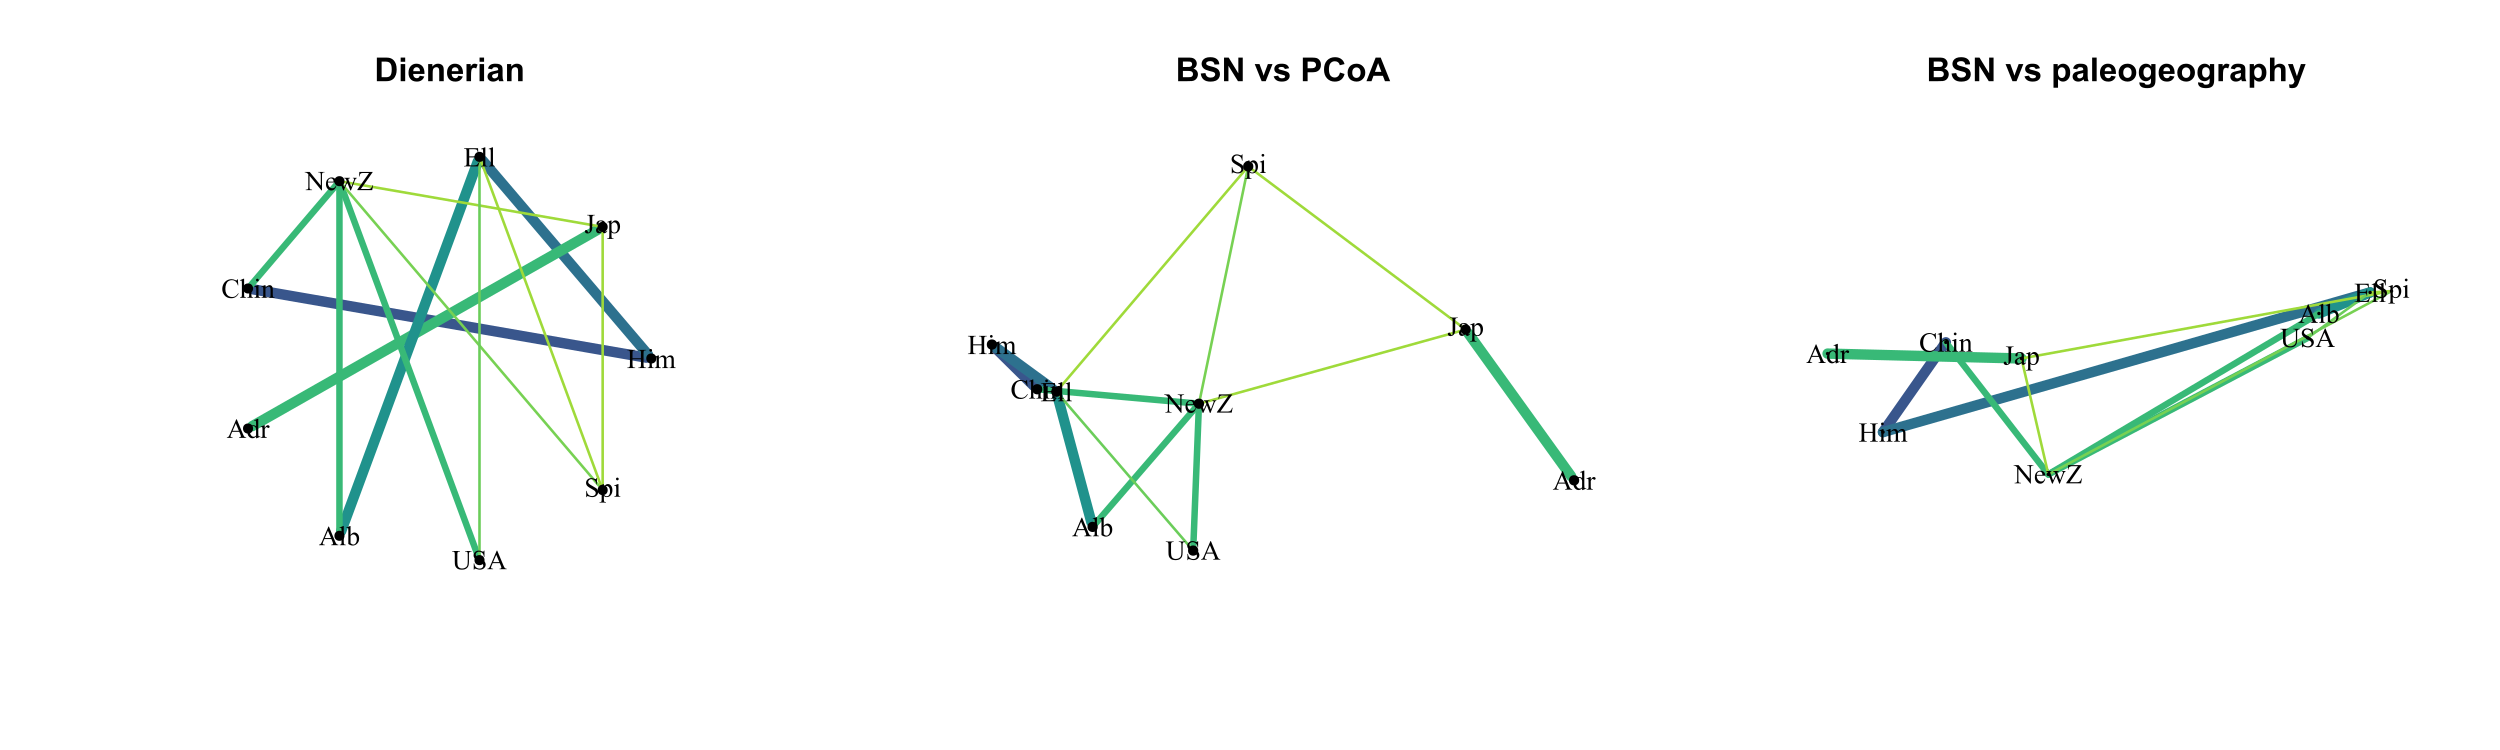 <?xml version="1.0" encoding="UTF-8"?>
<svg xmlns="http://www.w3.org/2000/svg" xmlns:xlink="http://www.w3.org/1999/xlink" width="720" height="216" viewBox="0 0 720 216">
<defs>
<g>
<g id="glyph-0-0">
<path d="M 0.688 -6.805 L 3.199 -6.805 C 3.762 -6.805 4.195 -6.762 4.492 -6.672 C 4.891 -6.555 5.234 -6.348 5.52 -6.047 C 5.801 -5.746 6.02 -5.379 6.168 -4.945 C 6.316 -4.512 6.391 -3.973 6.391 -3.336 C 6.391 -2.777 6.32 -2.293 6.18 -1.891 C 6.012 -1.395 5.77 -0.992 5.453 -0.688 C 5.215 -0.453 4.895 -0.273 4.488 -0.145 C 4.184 -0.047 3.777 0 3.273 0 L 0.688 0 L 0.688 -6.805 M 2.059 -5.652 L 2.059 -1.145 L 3.086 -1.145 C 3.469 -1.145 3.746 -1.168 3.918 -1.211 C 4.141 -1.266 4.324 -1.359 4.473 -1.496 C 4.617 -1.629 4.738 -1.848 4.832 -2.152 C 4.922 -2.457 4.969 -2.871 4.969 -3.398 C 4.969 -3.922 4.922 -4.328 4.832 -4.609 C 4.738 -4.891 4.609 -5.109 4.441 -5.266 C 4.273 -5.426 4.062 -5.531 3.805 -5.586 C 3.613 -5.629 3.238 -5.652 2.676 -5.652 Z M 2.059 -5.652 "/>
</g>
<g id="glyph-0-1">
<path d="M 0.684 -5.598 L 0.684 -6.805 L 1.984 -6.805 L 1.984 -5.598 L 0.684 -5.598 M 0.684 0 L 0.684 -4.93 L 1.984 -4.93 L 1.984 0 Z M 0.684 0 "/>
</g>
<g id="glyph-0-2">
<path d="M 3.535 -1.57 L 4.836 -1.352 C 4.668 -0.875 4.406 -0.512 4.043 -0.262 C 3.684 -0.012 3.234 0.113 2.691 0.113 C 1.836 0.113 1.199 -0.168 0.789 -0.73 C 0.465 -1.176 0.301 -1.742 0.301 -2.426 C 0.301 -3.242 0.516 -3.883 0.941 -4.348 C 1.367 -4.809 1.91 -5.039 2.562 -5.039 C 3.293 -5.039 3.875 -4.797 4.297 -4.312 C 4.723 -3.828 4.922 -3.086 4.906 -2.09 L 1.637 -2.09 C 1.648 -1.703 1.754 -1.402 1.953 -1.188 C 2.156 -0.969 2.406 -0.863 2.707 -0.863 C 2.91 -0.863 3.082 -0.918 3.219 -1.031 C 3.359 -1.141 3.465 -1.32 3.535 -1.57 M 3.609 -2.887 C 3.602 -3.266 3.504 -3.551 3.316 -3.746 C 3.133 -3.945 2.906 -4.043 2.641 -4.043 C 2.355 -4.043 2.121 -3.938 1.934 -3.73 C 1.75 -3.523 1.66 -3.242 1.66 -2.887 Z M 3.609 -2.887 "/>
</g>
<g id="glyph-0-3">
<path d="M 5.164 0 L 3.859 0 L 3.859 -2.516 C 3.859 -3.047 3.832 -3.391 3.777 -3.547 C 3.723 -3.703 3.633 -3.824 3.508 -3.91 C 3.379 -4 3.23 -4.043 3.055 -4.043 C 2.828 -4.043 2.625 -3.98 2.445 -3.855 C 2.266 -3.734 2.145 -3.57 2.078 -3.363 C 2.012 -3.16 1.977 -2.781 1.977 -2.23 L 1.977 0 L 0.672 0 L 0.672 -4.93 L 1.883 -4.93 L 1.883 -4.203 C 2.312 -4.762 2.855 -5.039 3.508 -5.039 C 3.797 -5.039 4.059 -4.988 4.297 -4.883 C 4.535 -4.781 4.715 -4.648 4.836 -4.488 C 4.961 -4.328 5.047 -4.145 5.094 -3.941 C 5.141 -3.734 5.164 -3.441 5.164 -3.062 Z M 5.164 0 "/>
</g>
<g id="glyph-0-4">
<path d="M 1.93 0 L 0.625 0 L 0.625 -4.93 L 1.836 -4.93 L 1.836 -4.227 C 2.047 -4.559 2.23 -4.777 2.398 -4.883 C 2.562 -4.988 2.75 -5.039 2.961 -5.039 C 3.258 -5.039 3.543 -4.957 3.82 -4.793 L 3.414 -3.656 C 3.195 -3.801 2.992 -3.871 2.805 -3.871 C 2.621 -3.871 2.465 -3.82 2.34 -3.719 C 2.211 -3.617 2.113 -3.438 2.039 -3.176 C 1.969 -2.91 1.93 -2.359 1.93 -1.523 Z M 1.93 0 "/>
</g>
<g id="glyph-0-5">
<path d="M 1.656 -3.426 L 0.473 -3.637 C 0.605 -4.113 0.836 -4.469 1.16 -4.695 C 1.484 -4.926 1.969 -5.039 2.609 -5.039 C 3.191 -5.039 3.621 -4.973 3.906 -4.832 C 4.191 -4.695 4.391 -4.52 4.508 -4.309 C 4.625 -4.098 4.684 -3.707 4.684 -3.141 L 4.668 -1.621 C 4.668 -1.188 4.688 -0.867 4.73 -0.66 C 4.773 -0.457 4.852 -0.234 4.965 0 L 3.676 0 C 3.641 -0.086 3.598 -0.215 3.551 -0.387 C 3.527 -0.461 3.512 -0.512 3.504 -0.539 C 3.281 -0.32 3.043 -0.16 2.789 -0.051 C 2.535 0.059 2.266 0.113 1.977 0.113 C 1.469 0.113 1.07 -0.027 0.777 -0.301 C 0.484 -0.578 0.34 -0.926 0.34 -1.348 C 0.34 -1.625 0.406 -1.871 0.539 -2.09 C 0.672 -2.309 0.859 -2.477 1.098 -2.59 C 1.336 -2.707 1.684 -2.809 2.133 -2.895 C 2.746 -3.012 3.168 -3.117 3.402 -3.215 L 3.402 -3.348 C 3.402 -3.598 3.34 -3.773 3.215 -3.883 C 3.094 -3.988 2.859 -4.043 2.516 -4.043 C 2.281 -4.043 2.102 -3.996 1.973 -3.906 C 1.844 -3.812 1.738 -3.652 1.656 -3.426 M 3.402 -2.367 C 3.234 -2.312 2.969 -2.246 2.609 -2.168 C 2.246 -2.09 2.008 -2.016 1.898 -1.941 C 1.727 -1.82 1.645 -1.664 1.645 -1.48 C 1.645 -1.297 1.711 -1.141 1.848 -1.008 C 1.984 -0.875 2.156 -0.809 2.367 -0.809 C 2.602 -0.809 2.824 -0.887 3.039 -1.039 C 3.199 -1.156 3.301 -1.301 3.352 -1.473 C 3.383 -1.582 3.402 -1.793 3.402 -2.105 Z M 3.402 -2.367 "/>
</g>
<g id="glyph-0-6">
<path d="M 0.695 -6.805 L 3.414 -6.805 C 3.953 -6.805 4.355 -6.781 4.621 -6.734 C 4.883 -6.691 5.121 -6.598 5.328 -6.457 C 5.539 -6.312 5.711 -6.125 5.852 -5.887 C 5.992 -5.648 6.062 -5.383 6.062 -5.09 C 6.062 -4.773 5.977 -4.48 5.805 -4.215 C 5.633 -3.949 5.398 -3.75 5.105 -3.613 C 5.52 -3.496 5.84 -3.289 6.062 -2.996 C 6.285 -2.707 6.395 -2.363 6.395 -1.973 C 6.395 -1.664 6.324 -1.363 6.18 -1.07 C 6.035 -0.777 5.84 -0.543 5.59 -0.367 C 5.34 -0.195 5.035 -0.086 4.668 -0.047 C 4.441 -0.023 3.887 -0.008 3.012 0 L 0.695 0 L 0.695 -6.805 M 2.07 -5.672 L 2.07 -4.098 L 2.969 -4.098 C 3.504 -4.098 3.836 -4.105 3.969 -4.121 C 4.203 -4.148 4.387 -4.23 4.523 -4.363 C 4.656 -4.5 4.723 -4.676 4.723 -4.895 C 4.723 -5.105 4.668 -5.277 4.551 -5.41 C 4.434 -5.539 4.262 -5.621 4.031 -5.648 C 3.898 -5.664 3.504 -5.672 2.859 -5.672 L 2.07 -5.672 M 2.07 -2.965 L 2.07 -1.145 L 3.34 -1.145 C 3.836 -1.145 4.148 -1.16 4.285 -1.188 C 4.488 -1.227 4.652 -1.316 4.781 -1.461 C 4.91 -1.602 4.977 -1.797 4.977 -2.039 C 4.977 -2.242 4.926 -2.414 4.828 -2.559 C 4.727 -2.699 4.586 -2.805 4.398 -2.867 C 4.211 -2.934 3.805 -2.965 3.18 -2.965 Z M 2.07 -2.965 "/>
</g>
<g id="glyph-0-7">
<path d="M 0.344 -2.215 L 1.68 -2.344 C 1.762 -1.895 1.922 -1.566 2.168 -1.355 C 2.414 -1.145 2.746 -1.039 3.164 -1.039 C 3.605 -1.039 3.941 -1.133 4.164 -1.32 C 4.391 -1.508 4.5 -1.727 4.5 -1.977 C 4.5 -2.137 4.453 -2.273 4.359 -2.387 C 4.266 -2.5 4.102 -2.598 3.867 -2.684 C 3.703 -2.738 3.34 -2.836 2.766 -2.98 C 2.031 -3.16 1.512 -3.387 1.215 -3.652 C 0.797 -4.027 0.59 -4.484 0.59 -5.02 C 0.59 -5.367 0.688 -5.691 0.883 -5.992 C 1.082 -6.297 1.363 -6.523 1.734 -6.684 C 2.102 -6.84 2.551 -6.918 3.07 -6.918 C 3.926 -6.918 4.57 -6.73 5 -6.359 C 5.434 -5.984 5.66 -5.484 5.68 -4.859 L 4.305 -4.797 C 4.246 -5.148 4.121 -5.398 3.93 -5.551 C 3.734 -5.707 3.445 -5.781 3.059 -5.781 C 2.66 -5.781 2.348 -5.699 2.121 -5.535 C 1.977 -5.43 1.902 -5.289 1.902 -5.113 C 1.902 -4.953 1.973 -4.816 2.105 -4.699 C 2.281 -4.555 2.699 -4.402 3.367 -4.246 C 4.039 -4.09 4.531 -3.926 4.852 -3.758 C 5.172 -3.59 5.422 -3.359 5.605 -3.066 C 5.785 -2.773 5.875 -2.41 5.875 -1.98 C 5.875 -1.59 5.766 -1.227 5.551 -0.887 C 5.332 -0.547 5.027 -0.293 4.633 -0.129 C 4.234 0.039 3.742 0.121 3.152 0.121 C 2.289 0.121 1.629 -0.078 1.168 -0.477 C 0.707 -0.875 0.434 -1.453 0.344 -2.215 Z M 0.344 -2.215 "/>
</g>
<g id="glyph-0-8">
<path d="M 0.707 0 L 0.707 -6.805 L 2.043 -6.805 L 4.828 -2.262 L 4.828 -6.805 L 6.102 -6.805 L 6.102 0 L 4.723 0 L 1.98 -4.438 L 1.98 0 Z M 0.707 0 "/>
</g>
<g id="glyph-0-9">
</g>
<g id="glyph-0-10">
<path d="M 2.039 0 L 0.051 -4.93 L 1.422 -4.93 L 2.348 -2.414 L 2.617 -1.574 C 2.688 -1.785 2.734 -1.926 2.75 -1.996 C 2.797 -2.133 2.84 -2.273 2.891 -2.414 L 3.828 -4.93 L 5.168 -4.93 L 3.211 0 Z M 2.039 0 "/>
</g>
<g id="glyph-0-11">
<path d="M 0.223 -1.406 L 1.531 -1.605 C 1.586 -1.352 1.699 -1.16 1.871 -1.027 C 2.039 -0.895 2.277 -0.832 2.586 -0.832 C 2.922 -0.832 3.176 -0.891 3.348 -1.016 C 3.461 -1.102 3.52 -1.219 3.52 -1.363 C 3.52 -1.465 3.488 -1.547 3.426 -1.609 C 3.359 -1.672 3.215 -1.73 2.988 -1.781 C 1.938 -2.016 1.27 -2.227 0.988 -2.418 C 0.598 -2.684 0.402 -3.055 0.402 -3.527 C 0.402 -3.953 0.574 -4.312 0.91 -4.602 C 1.246 -4.895 1.77 -5.039 2.477 -5.039 C 3.152 -5.039 3.652 -4.93 3.98 -4.711 C 4.309 -4.492 4.535 -4.164 4.66 -3.734 L 3.43 -3.508 C 3.375 -3.699 3.277 -3.848 3.129 -3.949 C 2.984 -4.051 2.773 -4.102 2.5 -4.102 C 2.156 -4.102 1.91 -4.055 1.762 -3.957 C 1.664 -3.891 1.613 -3.801 1.613 -3.695 C 1.613 -3.602 1.66 -3.523 1.746 -3.457 C 1.863 -3.371 2.27 -3.25 2.965 -3.09 C 3.656 -2.934 4.141 -2.738 4.418 -2.512 C 4.691 -2.277 4.828 -1.957 4.828 -1.539 C 4.828 -1.09 4.637 -0.699 4.262 -0.375 C 3.883 -0.051 3.324 0.113 2.586 0.113 C 1.914 0.113 1.383 -0.023 0.992 -0.297 C 0.598 -0.57 0.344 -0.938 0.223 -1.406 Z M 0.223 -1.406 "/>
</g>
<g id="glyph-0-12">
<path d="M 0.691 0 L 0.691 -6.805 L 2.895 -6.805 C 3.73 -6.805 4.277 -6.77 4.527 -6.699 C 4.918 -6.598 5.246 -6.379 5.508 -6.035 C 5.77 -5.691 5.902 -5.25 5.902 -4.711 C 5.902 -4.293 5.828 -3.941 5.676 -3.656 C 5.523 -3.371 5.332 -3.148 5.098 -2.984 C 4.863 -2.824 4.625 -2.715 4.387 -2.664 C 4.059 -2.598 3.582 -2.566 2.961 -2.566 L 2.066 -2.566 L 2.066 0 L 0.691 0 M 2.066 -5.652 L 2.066 -3.723 L 2.816 -3.723 C 3.359 -3.723 3.719 -3.758 3.902 -3.828 C 4.086 -3.898 4.227 -4.012 4.332 -4.164 C 4.438 -4.312 4.488 -4.492 4.488 -4.691 C 4.488 -4.938 4.414 -5.145 4.27 -5.305 C 4.125 -5.465 3.941 -5.566 3.719 -5.605 C 3.555 -5.637 3.223 -5.652 2.73 -5.652 Z M 2.066 -5.652 "/>
</g>
<g id="glyph-0-13">
<path d="M 5.043 -2.5 L 6.375 -2.078 C 6.172 -1.336 5.832 -0.785 5.359 -0.426 C 4.883 -0.062 4.281 0.117 3.551 0.117 C 2.648 0.117 1.902 -0.191 1.324 -0.809 C 0.742 -1.426 0.449 -2.27 0.449 -3.34 C 0.449 -4.473 0.742 -5.352 1.328 -5.98 C 1.91 -6.605 2.68 -6.918 3.633 -6.918 C 4.465 -6.918 5.141 -6.672 5.66 -6.18 C 5.973 -5.891 6.203 -5.473 6.359 -4.93 L 4.996 -4.602 C 4.918 -4.957 4.75 -5.234 4.496 -5.438 C 4.238 -5.645 3.93 -5.746 3.562 -5.746 C 3.059 -5.746 2.652 -5.562 2.336 -5.203 C 2.023 -4.84 1.867 -4.254 1.867 -3.441 C 1.867 -2.582 2.02 -1.973 2.328 -1.605 C 2.641 -1.242 3.043 -1.059 3.535 -1.059 C 3.902 -1.059 4.215 -1.176 4.477 -1.406 C 4.742 -1.637 4.93 -2.004 5.043 -2.5 Z M 5.043 -2.5 "/>
</g>
<g id="glyph-0-14">
<path d="M 0.379 -2.535 C 0.379 -2.969 0.488 -3.387 0.699 -3.793 C 0.914 -4.195 1.215 -4.508 1.609 -4.719 C 2 -4.934 2.438 -5.039 2.918 -5.039 C 3.664 -5.039 4.277 -4.797 4.754 -4.312 C 5.227 -3.828 5.465 -3.219 5.465 -2.477 C 5.465 -1.734 5.227 -1.113 4.746 -0.625 C 4.266 -0.133 3.66 0.113 2.93 0.113 C 2.477 0.113 2.047 0.008 1.637 -0.195 C 1.227 -0.398 0.914 -0.699 0.699 -1.094 C 0.488 -1.488 0.379 -1.969 0.379 -2.535 M 1.719 -2.465 C 1.719 -1.977 1.832 -1.602 2.066 -1.34 C 2.297 -1.082 2.582 -0.953 2.922 -0.953 C 3.266 -0.953 3.551 -1.082 3.781 -1.34 C 4.012 -1.602 4.125 -1.977 4.125 -2.473 C 4.125 -2.957 4.012 -3.328 3.781 -3.586 C 3.551 -3.848 3.266 -3.977 2.922 -3.977 C 2.582 -3.977 2.297 -3.848 2.066 -3.586 C 1.832 -3.328 1.719 -2.953 1.719 -2.465 Z M 1.719 -2.465 "/>
</g>
<g id="glyph-0-15">
<path d="M 6.828 0 L 5.332 0 L 4.738 -1.547 L 2.02 -1.547 L 1.457 0 L 0 0 L 2.648 -6.805 L 4.102 -6.805 L 6.828 0 M 4.297 -2.691 L 3.359 -5.215 L 2.441 -2.691 Z M 4.297 -2.691 "/>
</g>
<g id="glyph-0-16">
<path d="M 0.645 -4.93 L 1.859 -4.93 L 1.859 -4.203 C 2.02 -4.453 2.23 -4.652 2.5 -4.809 C 2.77 -4.961 3.07 -5.039 3.398 -5.039 C 3.969 -5.039 4.453 -4.816 4.855 -4.367 C 5.254 -3.918 5.453 -3.293 5.453 -2.492 C 5.453 -1.668 5.25 -1.031 4.848 -0.574 C 4.445 -0.117 3.961 0.113 3.387 0.113 C 3.117 0.113 2.867 0.059 2.648 -0.051 C 2.426 -0.16 2.195 -0.344 1.949 -0.609 L 1.949 1.875 L 0.645 1.875 L 0.645 -4.93 M 1.934 -2.547 C 1.934 -1.992 2.047 -1.586 2.266 -1.32 C 2.484 -1.055 2.75 -0.922 3.066 -0.922 C 3.371 -0.922 3.621 -1.043 3.824 -1.289 C 4.023 -1.531 4.125 -1.93 4.125 -2.484 C 4.125 -3 4.023 -3.383 3.816 -3.633 C 3.605 -3.883 3.352 -4.008 3.043 -4.008 C 2.727 -4.008 2.461 -3.887 2.25 -3.641 C 2.039 -3.395 1.934 -3.031 1.934 -2.547 Z M 1.934 -2.547 "/>
</g>
<g id="glyph-0-17">
<path d="M 0.684 0 L 0.684 -6.805 L 1.984 -6.805 L 1.984 0 Z M 0.684 0 "/>
</g>
<g id="glyph-0-18">
<path d="M 0.562 0.324 L 2.051 0.504 C 2.074 0.68 2.133 0.797 2.223 0.863 C 2.348 0.957 2.543 1.004 2.809 1.004 C 3.148 1.004 3.402 0.953 3.574 0.848 C 3.688 0.781 3.773 0.672 3.832 0.52 C 3.875 0.41 3.895 0.211 3.895 -0.078 L 3.895 -0.797 C 3.504 -0.266 3.012 0 2.418 0 C 1.754 0 1.23 -0.281 0.844 -0.84 C 0.543 -1.281 0.391 -1.832 0.391 -2.492 C 0.391 -3.316 0.59 -3.949 0.984 -4.387 C 1.383 -4.82 1.879 -5.039 2.469 -5.039 C 3.078 -5.039 3.582 -4.773 3.977 -4.238 L 3.977 -4.93 L 5.199 -4.93 L 5.199 -0.504 C 5.199 0.074 5.148 0.512 5.055 0.797 C 4.957 1.086 4.824 1.312 4.648 1.477 C 4.477 1.641 4.246 1.77 3.957 1.859 C 3.668 1.953 3.301 2 2.859 2 C 2.023 2 1.43 1.855 1.082 1.57 C 0.73 1.285 0.559 0.922 0.559 0.484 C 0.559 0.438 0.559 0.387 0.562 0.324 M 1.727 -2.566 C 1.727 -2.043 1.828 -1.66 2.031 -1.418 C 2.234 -1.176 2.484 -1.055 2.781 -1.055 C 3.098 -1.055 3.367 -1.18 3.586 -1.426 C 3.809 -1.676 3.918 -2.047 3.918 -2.535 C 3.918 -3.043 3.812 -3.422 3.602 -3.672 C 3.391 -3.918 3.125 -4.043 2.805 -4.043 C 2.492 -4.043 2.234 -3.922 2.031 -3.676 C 1.828 -3.434 1.727 -3.062 1.727 -2.566 Z M 1.727 -2.566 "/>
</g>
<g id="glyph-0-19">
<path d="M 1.98 -6.805 L 1.98 -4.301 C 2.402 -4.793 2.906 -5.039 3.488 -5.039 C 3.789 -5.039 4.059 -4.984 4.301 -4.871 C 4.543 -4.762 4.727 -4.617 4.848 -4.445 C 4.969 -4.273 5.055 -4.082 5.098 -3.871 C 5.145 -3.66 5.164 -3.332 5.164 -2.891 L 5.164 0 L 3.859 0 L 3.859 -2.602 C 3.859 -3.121 3.836 -3.449 3.785 -3.586 C 3.738 -3.727 3.648 -3.836 3.523 -3.918 C 3.398 -4 3.242 -4.043 3.055 -4.043 C 2.836 -4.043 2.645 -3.988 2.473 -3.883 C 2.305 -3.777 2.18 -3.621 2.102 -3.41 C 2.02 -3.195 1.98 -2.883 1.98 -2.469 L 1.98 0 L 0.676 0 L 0.676 -6.805 Z M 1.98 -6.805 "/>
</g>
<g id="glyph-0-20">
<path d="M 0.066 -4.93 L 1.453 -4.93 L 2.633 -1.43 L 3.781 -4.93 L 5.133 -4.93 L 3.391 -0.188 L 3.082 0.672 C 2.969 0.961 2.859 1.18 2.754 1.332 C 2.652 1.484 2.531 1.605 2.398 1.699 C 2.262 1.797 2.098 1.867 1.898 1.922 C 1.703 1.973 1.48 2 1.234 2 C 0.984 2 0.738 1.973 0.496 1.922 L 0.379 0.898 C 0.586 0.941 0.77 0.961 0.934 0.961 C 1.234 0.961 1.461 0.871 1.605 0.695 C 1.75 0.516 1.863 0.289 1.941 0.016 Z M 0.066 -4.93 "/>
</g>
<g id="glyph-1-0">
<path d="M 1.629 -2.812 L 4.062 -2.812 L 4.062 -4.312 C 4.062 -4.578 4.047 -4.758 4.016 -4.84 C 3.988 -4.906 3.934 -4.961 3.852 -5.008 C 3.742 -5.07 3.625 -5.102 3.5 -5.102 L 3.312 -5.102 L 3.312 -5.242 L 5.559 -5.242 L 5.559 -5.102 L 5.371 -5.102 C 5.246 -5.102 5.129 -5.07 5.02 -5.012 C 4.938 -4.969 4.883 -4.906 4.852 -4.824 C 4.82 -4.742 4.809 -4.57 4.809 -4.312 L 4.809 -0.93 C 4.809 -0.664 4.824 -0.488 4.855 -0.402 C 4.883 -0.336 4.938 -0.281 5.016 -0.234 C 5.129 -0.176 5.246 -0.145 5.371 -0.145 L 5.559 -0.145 L 5.559 0 L 3.312 0 L 3.312 -0.145 L 3.5 -0.145 C 3.715 -0.145 3.871 -0.207 3.969 -0.332 C 4.031 -0.414 4.062 -0.613 4.062 -0.93 L 4.062 -2.523 L 1.629 -2.523 L 1.629 -0.93 C 1.629 -0.664 1.645 -0.488 1.68 -0.402 C 1.703 -0.336 1.758 -0.281 1.84 -0.234 C 1.953 -0.176 2.07 -0.145 2.191 -0.145 L 2.383 -0.145 L 2.383 0 L 0.137 0 L 0.137 -0.145 L 0.32 -0.145 C 0.539 -0.145 0.695 -0.207 0.793 -0.332 C 0.855 -0.414 0.887 -0.613 0.887 -0.93 L 0.887 -4.312 C 0.887 -4.578 0.867 -4.758 0.836 -4.84 C 0.809 -4.906 0.758 -4.961 0.676 -5.008 C 0.562 -5.07 0.445 -5.102 0.32 -5.102 L 0.137 -5.102 L 0.137 -5.242 L 2.383 -5.242 L 2.383 -5.102 L 2.191 -5.102 C 2.07 -5.102 1.953 -5.07 1.84 -5.012 C 1.762 -4.969 1.707 -4.906 1.676 -4.824 C 1.645 -4.742 1.629 -4.57 1.629 -4.312 Z M 1.629 -2.812 "/>
</g>
<g id="glyph-1-1">
<path d="M 1.148 -5.5 C 1.258 -5.5 1.348 -5.461 1.426 -5.387 C 1.5 -5.309 1.539 -5.219 1.539 -5.109 C 1.539 -5 1.5 -4.906 1.426 -4.832 C 1.348 -4.754 1.258 -4.715 1.148 -4.715 C 1.039 -4.715 0.949 -4.754 0.871 -4.832 C 0.793 -4.906 0.754 -5 0.754 -5.109 C 0.754 -5.219 0.793 -5.309 0.867 -5.387 C 0.945 -5.461 1.039 -5.5 1.148 -5.5 M 1.469 -3.648 L 1.469 -0.801 C 1.469 -0.578 1.484 -0.43 1.52 -0.359 C 1.551 -0.285 1.598 -0.23 1.66 -0.195 C 1.723 -0.156 1.84 -0.141 2.008 -0.141 L 2.008 0 L 0.285 0 L 0.285 -0.141 C 0.457 -0.141 0.574 -0.156 0.633 -0.191 C 0.695 -0.223 0.742 -0.277 0.773 -0.355 C 0.809 -0.434 0.828 -0.582 0.828 -0.801 L 0.828 -2.164 C 0.828 -2.551 0.816 -2.797 0.793 -2.91 C 0.773 -2.996 0.746 -3.051 0.707 -3.086 C 0.668 -3.117 0.617 -3.133 0.551 -3.133 C 0.477 -3.133 0.391 -3.113 0.285 -3.074 L 0.23 -3.215 L 1.301 -3.648 Z M 1.469 -3.648 "/>
</g>
<g id="glyph-1-2">
<path d="M 1.301 -2.895 C 1.559 -3.152 1.711 -3.297 1.754 -3.336 C 1.871 -3.434 1.996 -3.512 2.129 -3.566 C 2.266 -3.621 2.398 -3.648 2.527 -3.648 C 2.75 -3.648 2.941 -3.582 3.102 -3.453 C 3.262 -3.324 3.367 -3.137 3.422 -2.895 C 3.688 -3.203 3.914 -3.406 4.094 -3.5 C 4.277 -3.598 4.465 -3.648 4.66 -3.648 C 4.848 -3.648 5.016 -3.598 5.16 -3.5 C 5.305 -3.406 5.422 -3.246 5.508 -3.027 C 5.562 -2.879 5.594 -2.645 5.594 -2.324 L 5.594 -0.801 C 5.594 -0.578 5.609 -0.426 5.641 -0.344 C 5.668 -0.289 5.715 -0.238 5.785 -0.199 C 5.855 -0.16 5.969 -0.141 6.125 -0.141 L 6.125 0 L 4.379 0 L 4.379 -0.141 L 4.449 -0.141 C 4.602 -0.141 4.723 -0.168 4.809 -0.227 C 4.867 -0.27 4.91 -0.336 4.934 -0.426 C 4.945 -0.469 4.949 -0.594 4.949 -0.801 L 4.949 -2.324 C 4.949 -2.613 4.914 -2.816 4.844 -2.934 C 4.746 -3.102 4.582 -3.184 4.363 -3.184 C 4.227 -3.184 4.09 -3.148 3.949 -3.082 C 3.812 -3.012 3.645 -2.887 3.449 -2.699 L 3.441 -2.656 L 3.449 -2.492 L 3.449 -0.801 C 3.449 -0.559 3.465 -0.406 3.488 -0.348 C 3.516 -0.289 3.566 -0.238 3.645 -0.199 C 3.719 -0.16 3.844 -0.141 4.027 -0.141 L 4.027 0 L 2.234 0 L 2.234 -0.141 C 2.43 -0.141 2.566 -0.164 2.641 -0.207 C 2.711 -0.254 2.766 -0.324 2.793 -0.418 C 2.805 -0.461 2.812 -0.59 2.812 -0.801 L 2.812 -2.324 C 2.812 -2.613 2.77 -2.82 2.684 -2.945 C 2.57 -3.113 2.41 -3.195 2.207 -3.195 C 2.07 -3.195 1.93 -3.156 1.793 -3.082 C 1.582 -2.969 1.414 -2.84 1.301 -2.699 L 1.301 -0.801 C 1.301 -0.57 1.316 -0.418 1.348 -0.348 C 1.379 -0.277 1.426 -0.227 1.492 -0.191 C 1.555 -0.156 1.684 -0.141 1.875 -0.141 L 1.875 0 L 0.125 0 L 0.125 -0.141 C 0.285 -0.141 0.398 -0.156 0.465 -0.191 C 0.527 -0.227 0.578 -0.281 0.609 -0.359 C 0.645 -0.434 0.66 -0.582 0.66 -0.801 L 0.66 -2.152 C 0.66 -2.543 0.648 -2.793 0.625 -2.906 C 0.609 -2.992 0.578 -3.051 0.543 -3.086 C 0.504 -3.117 0.449 -3.133 0.383 -3.133 C 0.312 -3.133 0.223 -3.113 0.125 -3.074 L 0.066 -3.215 L 1.133 -3.648 L 1.301 -3.648 Z M 1.301 -2.895 "/>
</g>
<g id="glyph-1-3">
<path d="M 0.789 -5.102 L 0.789 -5.242 L 3.035 -5.242 L 3.035 -5.102 L 2.848 -5.102 C 2.633 -5.102 2.477 -5.039 2.379 -4.91 C 2.316 -4.828 2.285 -4.629 2.285 -4.316 L 2.285 -1.75 C 2.285 -1.355 2.242 -1.039 2.156 -0.793 C 2.07 -0.547 1.922 -0.336 1.711 -0.152 C 1.496 0.027 1.242 0.121 0.945 0.121 C 0.703 0.121 0.512 0.059 0.371 -0.059 C 0.23 -0.18 0.164 -0.316 0.164 -0.473 C 0.164 -0.598 0.195 -0.695 0.258 -0.758 C 0.344 -0.836 0.445 -0.879 0.559 -0.879 C 0.641 -0.879 0.715 -0.852 0.777 -0.797 C 0.844 -0.742 0.93 -0.598 1.027 -0.363 C 1.09 -0.223 1.164 -0.156 1.258 -0.156 C 1.328 -0.156 1.391 -0.195 1.453 -0.281 C 1.512 -0.367 1.543 -0.52 1.543 -0.734 L 1.543 -4.316 C 1.543 -4.582 1.527 -4.758 1.492 -4.84 C 1.469 -4.906 1.414 -4.961 1.332 -5.008 C 1.219 -5.07 1.102 -5.102 0.977 -5.102 Z M 0.789 -5.102 "/>
</g>
<g id="glyph-1-4">
<path d="M 2.254 -0.512 C 1.891 -0.23 1.664 -0.066 1.57 -0.023 C 1.43 0.043 1.281 0.074 1.125 0.074 C 0.879 0.074 0.68 -0.012 0.52 -0.18 C 0.363 -0.344 0.281 -0.566 0.281 -0.84 C 0.281 -1.012 0.32 -1.16 0.398 -1.289 C 0.504 -1.465 0.688 -1.629 0.949 -1.781 C 1.211 -1.938 1.645 -2.125 2.254 -2.348 L 2.254 -2.488 C 2.254 -2.84 2.199 -3.082 2.086 -3.215 C 1.973 -3.344 1.812 -3.41 1.598 -3.41 C 1.434 -3.41 1.305 -3.367 1.211 -3.281 C 1.113 -3.191 1.062 -3.09 1.062 -2.977 L 1.07 -2.754 C 1.07 -2.637 1.039 -2.543 0.98 -2.48 C 0.918 -2.414 0.84 -2.383 0.742 -2.383 C 0.648 -2.383 0.57 -2.414 0.508 -2.484 C 0.449 -2.551 0.418 -2.641 0.418 -2.758 C 0.418 -2.98 0.531 -3.184 0.758 -3.367 C 0.984 -3.555 1.305 -3.648 1.715 -3.648 C 2.027 -3.648 2.285 -3.594 2.488 -3.488 C 2.641 -3.41 2.75 -3.285 2.824 -3.113 C 2.871 -3.004 2.895 -2.773 2.895 -2.434 L 2.895 -1.23 C 2.895 -0.891 2.898 -0.684 2.91 -0.609 C 2.926 -0.531 2.945 -0.48 2.977 -0.457 C 3.004 -0.43 3.039 -0.418 3.078 -0.418 C 3.121 -0.418 3.156 -0.426 3.188 -0.445 C 3.242 -0.477 3.344 -0.574 3.5 -0.727 L 3.5 -0.512 C 3.211 -0.125 2.934 0.07 2.672 0.07 C 2.547 0.07 2.445 0.027 2.371 -0.062 C 2.297 -0.148 2.258 -0.301 2.254 -0.512 M 2.254 -0.762 L 2.254 -2.113 C 1.867 -1.957 1.613 -1.848 1.5 -1.781 C 1.297 -1.668 1.152 -1.551 1.062 -1.426 C 0.977 -1.305 0.934 -1.168 0.934 -1.02 C 0.934 -0.836 0.988 -0.68 1.098 -0.559 C 1.211 -0.438 1.336 -0.375 1.48 -0.375 C 1.676 -0.375 1.934 -0.504 2.254 -0.762 Z M 2.254 -0.762 "/>
</g>
<g id="glyph-1-5">
<path d="M -0.008 -3.191 L 1.082 -3.633 L 1.23 -3.633 L 1.23 -2.805 C 1.414 -3.117 1.598 -3.336 1.781 -3.461 C 1.965 -3.586 2.16 -3.648 2.363 -3.648 C 2.719 -3.648 3.016 -3.508 3.254 -3.23 C 3.543 -2.891 3.688 -2.445 3.688 -1.898 C 3.688 -1.289 3.516 -0.781 3.164 -0.383 C 2.875 -0.055 2.512 0.109 2.074 0.109 C 1.883 0.109 1.719 0.082 1.578 0.027 C 1.477 -0.012 1.359 -0.09 1.23 -0.203 L 1.23 0.875 C 1.23 1.117 1.246 1.27 1.273 1.336 C 1.305 1.402 1.355 1.453 1.43 1.492 C 1.504 1.531 1.637 1.551 1.828 1.551 L 1.828 1.695 L -0.027 1.695 L -0.027 1.551 L 0.07 1.551 C 0.211 1.555 0.332 1.527 0.434 1.469 C 0.48 1.441 0.52 1.395 0.547 1.332 C 0.574 1.27 0.586 1.109 0.586 0.852 L 0.586 -2.5 C 0.586 -2.727 0.578 -2.875 0.559 -2.934 C 0.535 -2.996 0.504 -3.043 0.457 -3.074 C 0.414 -3.105 0.352 -3.121 0.273 -3.121 C 0.211 -3.121 0.133 -3.102 0.039 -3.066 L -0.008 -3.191 M 1.23 -2.574 L 1.23 -1.254 C 1.23 -0.965 1.242 -0.777 1.266 -0.688 C 1.301 -0.539 1.391 -0.406 1.531 -0.293 C 1.672 -0.18 1.848 -0.125 2.062 -0.125 C 2.32 -0.125 2.527 -0.223 2.688 -0.426 C 2.898 -0.688 3 -1.059 3 -1.535 C 3 -2.078 2.883 -2.492 2.645 -2.785 C 2.48 -2.984 2.285 -3.086 2.059 -3.086 C 1.934 -3.086 1.812 -3.055 1.691 -2.992 C 1.598 -2.945 1.445 -2.809 1.23 -2.574 Z M 1.23 -2.574 "/>
</g>
<g id="glyph-1-6">
<path d="M 1.656 -4.957 L 1.656 -2.887 L 2.809 -2.887 C 3.105 -2.887 3.305 -2.93 3.406 -3.02 C 3.543 -3.141 3.617 -3.348 3.633 -3.648 L 3.773 -3.648 L 3.773 -1.82 L 3.633 -1.82 C 3.594 -2.078 3.559 -2.242 3.523 -2.312 C 3.477 -2.402 3.402 -2.473 3.293 -2.523 C 3.188 -2.578 3.027 -2.602 2.809 -2.602 L 1.656 -2.602 L 1.656 -0.875 C 1.656 -0.641 1.664 -0.5 1.688 -0.449 C 1.707 -0.398 1.742 -0.359 1.793 -0.332 C 1.848 -0.301 1.945 -0.285 2.09 -0.285 L 2.977 -0.285 C 3.273 -0.285 3.488 -0.309 3.625 -0.348 C 3.758 -0.391 3.887 -0.469 4.012 -0.59 C 4.172 -0.75 4.332 -0.992 4.5 -1.316 L 4.656 -1.316 L 4.203 0 L 0.164 0 L 0.164 -0.145 L 0.348 -0.145 C 0.473 -0.145 0.59 -0.172 0.699 -0.23 C 0.781 -0.273 0.84 -0.336 0.867 -0.418 C 0.898 -0.5 0.914 -0.668 0.914 -0.926 L 0.914 -4.332 C 0.914 -4.664 0.879 -4.867 0.812 -4.945 C 0.719 -5.051 0.566 -5.102 0.348 -5.102 L 0.164 -5.102 L 0.164 -5.242 L 4.203 -5.242 L 4.262 -4.094 L 4.109 -4.094 C 4.059 -4.371 3.996 -4.562 3.93 -4.664 C 3.867 -4.766 3.77 -4.844 3.641 -4.898 C 3.535 -4.938 3.355 -4.957 3.094 -4.957 Z M 1.656 -4.957 "/>
</g>
<g id="glyph-1-7">
<path d="M 1.465 -5.5 L 1.465 -0.801 C 1.465 -0.578 1.48 -0.434 1.516 -0.359 C 1.547 -0.289 1.598 -0.234 1.664 -0.195 C 1.73 -0.156 1.855 -0.141 2.039 -0.141 L 2.039 0 L 0.301 0 L 0.301 -0.141 C 0.465 -0.141 0.574 -0.156 0.633 -0.191 C 0.695 -0.223 0.738 -0.277 0.773 -0.355 C 0.809 -0.434 0.824 -0.582 0.824 -0.801 L 0.824 -4.02 C 0.824 -4.418 0.816 -4.664 0.797 -4.754 C 0.777 -4.848 0.75 -4.91 0.711 -4.941 C 0.668 -4.977 0.617 -4.992 0.559 -4.992 C 0.488 -4.992 0.406 -4.973 0.301 -4.93 L 0.234 -5.066 L 1.293 -5.5 Z M 1.465 -5.5 "/>
</g>
<g id="glyph-1-8">
<path d="M -0.105 -5.242 L 1.32 -5.242 L 4.523 -1.312 L 4.523 -4.336 C 4.523 -4.656 4.488 -4.859 4.418 -4.938 C 4.32 -5.047 4.172 -5.102 3.965 -5.102 L 3.781 -5.102 L 3.781 -5.242 L 5.609 -5.242 L 5.609 -5.102 L 5.422 -5.102 C 5.199 -5.102 5.043 -5.035 4.949 -4.898 C 4.895 -4.816 4.863 -4.629 4.863 -4.336 L 4.863 0.086 L 4.727 0.086 L 1.27 -4.137 L 1.27 -0.91 C 1.27 -0.586 1.305 -0.387 1.371 -0.305 C 1.473 -0.195 1.621 -0.145 1.824 -0.145 L 2.012 -0.145 L 2.012 0 L 0.188 0 L 0.188 -0.145 L 0.367 -0.145 C 0.59 -0.145 0.75 -0.211 0.844 -0.344 C 0.898 -0.426 0.93 -0.613 0.93 -0.91 L 0.93 -4.555 C 0.777 -4.734 0.66 -4.852 0.582 -4.906 C 0.504 -4.965 0.387 -5.016 0.234 -5.066 C 0.16 -5.09 0.047 -5.102 -0.105 -5.102 Z M -0.105 -5.242 "/>
</g>
<g id="glyph-1-9">
<path d="M 0.844 -2.207 C 0.84 -1.684 0.969 -1.27 1.227 -0.969 C 1.484 -0.672 1.785 -0.523 2.133 -0.523 C 2.367 -0.523 2.57 -0.586 2.738 -0.715 C 2.91 -0.84 3.055 -1.059 3.172 -1.367 L 3.289 -1.293 C 3.238 -0.938 3.078 -0.617 2.82 -0.328 C 2.559 -0.035 2.234 0.109 1.84 0.109 C 1.414 0.109 1.051 -0.059 0.75 -0.387 C 0.445 -0.719 0.293 -1.164 0.293 -1.727 C 0.293 -2.332 0.449 -2.805 0.762 -3.141 C 1.07 -3.48 1.461 -3.652 1.93 -3.652 C 2.328 -3.652 2.652 -3.52 2.906 -3.258 C 3.164 -2.996 3.289 -2.645 3.289 -2.207 L 0.844 -2.207 M 0.844 -2.434 L 2.484 -2.434 C 2.469 -2.66 2.441 -2.82 2.402 -2.91 C 2.336 -3.055 2.242 -3.168 2.113 -3.254 C 1.984 -3.336 1.852 -3.375 1.715 -3.375 C 1.5 -3.375 1.309 -3.293 1.141 -3.125 C 0.969 -2.961 0.871 -2.73 0.844 -2.434 Z M 0.844 -2.434 "/>
</g>
<g id="glyph-1-10">
<path d="M 0.051 -3.543 L 1.535 -3.543 L 1.535 -3.398 C 1.398 -3.391 1.309 -3.363 1.266 -3.324 C 1.223 -3.289 1.203 -3.23 1.203 -3.16 C 1.203 -3.078 1.223 -2.984 1.27 -2.871 L 2.027 -0.832 L 2.789 -2.492 L 2.586 -3.012 C 2.523 -3.168 2.445 -3.273 2.344 -3.332 C 2.285 -3.371 2.18 -3.391 2.027 -3.398 L 2.027 -3.543 L 3.711 -3.543 L 3.711 -3.398 C 3.527 -3.391 3.395 -3.359 3.316 -3.297 C 3.266 -3.258 3.242 -3.191 3.242 -3.102 C 3.242 -3.051 3.25 -2.996 3.273 -2.941 L 4.074 -0.91 L 4.824 -2.871 C 4.875 -3.008 4.898 -3.121 4.898 -3.203 C 4.898 -3.25 4.875 -3.293 4.824 -3.332 C 4.773 -3.371 4.676 -3.395 4.527 -3.398 L 4.527 -3.543 L 5.645 -3.543 L 5.645 -3.398 C 5.422 -3.367 5.258 -3.215 5.152 -2.941 L 3.969 0.109 L 3.809 0.109 L 2.922 -2.152 L 1.891 0.109 L 1.746 0.109 L 0.609 -2.871 C 0.535 -3.059 0.461 -3.184 0.391 -3.25 C 0.32 -3.316 0.203 -3.367 0.051 -3.398 Z M 0.051 -3.543 "/>
</g>
<g id="glyph-1-11">
<path d="M 4.555 -5.242 L 1.109 -0.316 L 3.262 -0.316 C 3.59 -0.316 3.844 -0.391 4.02 -0.535 C 4.195 -0.68 4.352 -0.969 4.488 -1.41 L 4.617 -1.387 L 4.371 0 L 0.102 0 L 0.102 -0.145 L 3.465 -4.93 L 1.785 -4.93 C 1.508 -4.93 1.305 -4.898 1.18 -4.84 C 1.055 -4.777 0.961 -4.691 0.895 -4.578 C 0.828 -4.461 0.77 -4.246 0.715 -3.934 L 0.57 -3.934 L 0.676 -5.242 Z M 4.555 -5.242 "/>
</g>
<g id="glyph-1-12">
<path d="M 4.77 -5.363 L 4.887 -3.582 L 4.77 -3.582 C 4.609 -4.113 4.379 -4.5 4.082 -4.734 C 3.789 -4.969 3.43 -5.086 3.016 -5.086 C 2.668 -5.086 2.355 -4.996 2.074 -4.82 C 1.793 -4.645 1.57 -4.363 1.41 -3.977 C 1.25 -3.59 1.168 -3.109 1.168 -2.531 C 1.168 -2.059 1.242 -1.648 1.395 -1.301 C 1.547 -0.953 1.777 -0.684 2.082 -0.5 C 2.387 -0.312 2.738 -0.219 3.129 -0.219 C 3.469 -0.219 3.77 -0.293 4.031 -0.438 C 4.289 -0.586 4.574 -0.875 4.887 -1.309 L 5.008 -1.23 C 4.746 -0.762 4.438 -0.422 4.086 -0.203 C 3.738 0.012 3.32 0.121 2.84 0.121 C 1.969 0.121 1.297 -0.203 0.82 -0.848 C 0.465 -1.328 0.285 -1.891 0.285 -2.539 C 0.285 -3.062 0.402 -3.543 0.637 -3.984 C 0.871 -4.422 1.195 -4.762 1.605 -5.004 C 2.02 -5.242 2.469 -5.363 2.953 -5.363 C 3.332 -5.363 3.707 -5.27 4.074 -5.086 C 4.184 -5.027 4.262 -5 4.309 -5 C 4.379 -5 4.438 -5.023 4.488 -5.074 C 4.559 -5.145 4.605 -5.238 4.633 -5.363 Z M 4.77 -5.363 "/>
</g>
<g id="glyph-1-13">
<path d="M 1.289 -5.5 L 1.289 -2.906 C 1.574 -3.223 1.801 -3.426 1.969 -3.512 C 2.137 -3.602 2.305 -3.648 2.473 -3.648 C 2.672 -3.648 2.844 -3.59 2.988 -3.48 C 3.133 -3.371 3.242 -3.195 3.309 -2.957 C 3.359 -2.793 3.383 -2.492 3.383 -2.055 L 3.383 -0.801 C 3.383 -0.578 3.402 -0.422 3.438 -0.34 C 3.465 -0.277 3.508 -0.23 3.57 -0.195 C 3.633 -0.156 3.746 -0.141 3.91 -0.141 L 3.91 0 L 2.168 0 L 2.168 -0.141 L 2.25 -0.141 C 2.414 -0.141 2.531 -0.164 2.594 -0.215 C 2.66 -0.266 2.703 -0.34 2.73 -0.438 C 2.738 -0.477 2.742 -0.598 2.742 -0.801 L 2.742 -2.055 C 2.742 -2.441 2.723 -2.695 2.684 -2.816 C 2.641 -2.938 2.578 -3.027 2.492 -3.09 C 2.402 -3.148 2.297 -3.18 2.172 -3.18 C 2.047 -3.18 1.914 -3.145 1.777 -3.078 C 1.641 -3.012 1.48 -2.875 1.289 -2.672 L 1.289 -0.801 C 1.289 -0.559 1.301 -0.406 1.328 -0.348 C 1.355 -0.289 1.406 -0.238 1.48 -0.199 C 1.551 -0.16 1.68 -0.141 1.859 -0.141 L 1.859 0 L 0.105 0 L 0.105 -0.141 C 0.262 -0.141 0.387 -0.164 0.477 -0.211 C 0.527 -0.238 0.57 -0.289 0.598 -0.359 C 0.629 -0.434 0.645 -0.578 0.645 -0.801 L 0.645 -4.008 C 0.645 -4.41 0.637 -4.66 0.617 -4.754 C 0.598 -4.844 0.566 -4.91 0.527 -4.941 C 0.488 -4.977 0.434 -4.992 0.367 -4.992 C 0.312 -4.992 0.227 -4.973 0.105 -4.93 L 0.051 -5.066 L 1.109 -5.5 Z M 1.289 -5.5 "/>
</g>
<g id="glyph-1-14">
<path d="M 1.281 -2.898 C 1.695 -3.398 2.09 -3.648 2.469 -3.648 C 2.66 -3.648 2.828 -3.598 2.965 -3.5 C 3.105 -3.406 3.215 -3.246 3.297 -3.023 C 3.355 -2.871 3.383 -2.633 3.383 -2.312 L 3.383 -0.801 C 3.383 -0.578 3.402 -0.426 3.438 -0.344 C 3.465 -0.281 3.512 -0.23 3.574 -0.195 C 3.637 -0.156 3.754 -0.141 3.926 -0.141 L 3.926 0 L 2.172 0 L 2.172 -0.141 L 2.246 -0.141 C 2.41 -0.141 2.527 -0.164 2.594 -0.215 C 2.66 -0.266 2.703 -0.34 2.73 -0.438 C 2.742 -0.477 2.746 -0.598 2.746 -0.801 L 2.746 -2.25 C 2.746 -2.574 2.703 -2.809 2.621 -2.953 C 2.535 -3.098 2.395 -3.172 2.195 -3.172 C 1.891 -3.172 1.586 -3.004 1.281 -2.668 L 1.281 -0.801 C 1.281 -0.562 1.293 -0.414 1.324 -0.355 C 1.359 -0.281 1.41 -0.227 1.473 -0.191 C 1.535 -0.156 1.664 -0.141 1.855 -0.141 L 1.855 0 L 0.105 0 L 0.105 -0.141 L 0.184 -0.141 C 0.363 -0.141 0.484 -0.184 0.547 -0.277 C 0.609 -0.367 0.641 -0.543 0.641 -0.801 L 0.641 -2.117 C 0.641 -2.539 0.633 -2.801 0.613 -2.895 C 0.594 -2.984 0.562 -3.047 0.523 -3.082 C 0.484 -3.117 0.43 -3.133 0.363 -3.133 C 0.293 -3.133 0.203 -3.113 0.105 -3.074 L 0.047 -3.215 L 1.113 -3.648 L 1.281 -3.648 Z M 1.281 -2.898 "/>
</g>
<g id="glyph-1-15">
<path d="M 3.625 -1.754 L 1.594 -1.754 L 1.238 -0.93 C 1.148 -0.723 1.105 -0.574 1.105 -0.473 C 1.105 -0.391 1.145 -0.32 1.219 -0.262 C 1.297 -0.199 1.461 -0.16 1.715 -0.145 L 1.715 0 L 0.062 0 L 0.062 -0.145 C 0.281 -0.184 0.422 -0.23 0.488 -0.293 C 0.617 -0.418 0.766 -0.668 0.926 -1.047 L 2.77 -5.363 L 2.902 -5.363 L 4.73 -1 C 4.875 -0.652 5.012 -0.422 5.129 -0.32 C 5.25 -0.215 5.418 -0.156 5.629 -0.145 L 5.629 0 L 3.562 0 L 3.562 -0.145 C 3.77 -0.152 3.91 -0.188 3.984 -0.246 C 4.059 -0.309 4.094 -0.379 4.094 -0.465 C 4.094 -0.578 4.043 -0.758 3.941 -1 L 3.625 -1.754 M 3.516 -2.043 L 2.625 -4.16 L 1.715 -2.043 Z M 3.516 -2.043 "/>
</g>
<g id="glyph-1-16">
<path d="M 2.75 -0.398 C 2.578 -0.219 2.406 -0.09 2.242 -0.008 C 2.078 0.07 1.898 0.109 1.711 0.109 C 1.324 0.109 0.984 -0.055 0.695 -0.379 C 0.406 -0.699 0.262 -1.117 0.262 -1.625 C 0.262 -2.133 0.422 -2.598 0.742 -3.02 C 1.062 -3.441 1.473 -3.652 1.977 -3.652 C 2.289 -3.652 2.547 -3.551 2.75 -3.352 L 2.75 -4.008 C 2.75 -4.41 2.738 -4.66 2.719 -4.754 C 2.703 -4.844 2.672 -4.91 2.629 -4.941 C 2.59 -4.977 2.535 -4.992 2.477 -4.992 C 2.406 -4.992 2.32 -4.973 2.207 -4.93 L 2.156 -5.066 L 3.215 -5.5 L 3.387 -5.5 L 3.387 -1.402 C 3.387 -0.988 3.398 -0.734 3.418 -0.645 C 3.438 -0.551 3.469 -0.488 3.508 -0.453 C 3.551 -0.418 3.602 -0.398 3.66 -0.398 C 3.727 -0.398 3.82 -0.422 3.938 -0.465 L 3.98 -0.328 L 2.926 0.109 L 2.75 0.109 L 2.75 -0.398 M 2.75 -0.668 L 2.75 -2.496 C 2.734 -2.668 2.688 -2.828 2.609 -2.973 C 2.531 -3.117 2.43 -3.227 2.305 -3.301 C 2.176 -3.375 2.051 -3.41 1.93 -3.41 C 1.703 -3.41 1.5 -3.309 1.324 -3.105 C 1.09 -2.836 0.969 -2.445 0.969 -1.93 C 0.969 -1.41 1.086 -1.012 1.312 -0.734 C 1.539 -0.457 1.789 -0.316 2.07 -0.316 C 2.305 -0.316 2.531 -0.434 2.75 -0.668 Z M 2.75 -0.668 "/>
</g>
<g id="glyph-1-17">
<path d="M 1.285 -3.648 L 1.285 -2.852 C 1.582 -3.383 1.883 -3.648 2.195 -3.648 C 2.34 -3.648 2.457 -3.605 2.547 -3.516 C 2.641 -3.43 2.688 -3.332 2.688 -3.219 C 2.688 -3.117 2.652 -3.031 2.586 -2.961 C 2.52 -2.895 2.441 -2.859 2.348 -2.859 C 2.258 -2.859 2.156 -2.902 2.043 -2.992 C 1.934 -3.082 1.848 -3.125 1.793 -3.125 C 1.746 -3.125 1.699 -3.098 1.645 -3.047 C 1.527 -2.941 1.406 -2.77 1.285 -2.523 L 1.285 -0.828 C 1.285 -0.633 1.309 -0.484 1.355 -0.383 C 1.391 -0.312 1.449 -0.254 1.535 -0.207 C 1.621 -0.164 1.742 -0.141 1.902 -0.141 L 1.902 0 L 0.09 0 L 0.09 -0.141 C 0.27 -0.141 0.402 -0.168 0.492 -0.223 C 0.555 -0.266 0.602 -0.332 0.625 -0.422 C 0.641 -0.465 0.645 -0.59 0.645 -0.797 L 0.645 -2.168 C 0.645 -2.582 0.637 -2.828 0.621 -2.906 C 0.605 -2.984 0.574 -3.043 0.527 -3.078 C 0.484 -3.113 0.426 -3.133 0.359 -3.133 C 0.281 -3.133 0.191 -3.113 0.09 -3.074 L 0.051 -3.215 L 1.121 -3.648 Z M 1.285 -3.648 "/>
</g>
<g id="glyph-1-18">
<path d="M 1.219 -2.93 C 1.562 -3.41 1.93 -3.648 2.328 -3.648 C 2.691 -3.648 3.008 -3.492 3.281 -3.18 C 3.551 -2.871 3.684 -2.445 3.684 -1.906 C 3.684 -1.277 3.477 -0.77 3.059 -0.387 C 2.699 -0.059 2.301 0.109 1.859 0.109 C 1.652 0.109 1.445 0.07 1.23 -0.004 C 1.02 -0.078 0.801 -0.191 0.578 -0.34 L 0.578 -4.012 C 0.578 -4.414 0.57 -4.66 0.551 -4.754 C 0.531 -4.844 0.5 -4.91 0.461 -4.941 C 0.418 -4.977 0.367 -4.992 0.305 -4.992 C 0.234 -4.992 0.145 -4.973 0.035 -4.93 L -0.02 -5.066 L 1.043 -5.5 L 1.219 -5.5 L 1.219 -2.93 M 1.219 -2.684 L 1.219 -0.566 C 1.352 -0.438 1.484 -0.34 1.625 -0.273 C 1.766 -0.207 1.91 -0.176 2.059 -0.176 C 2.293 -0.176 2.512 -0.305 2.711 -0.562 C 2.914 -0.82 3.016 -1.195 3.016 -1.688 C 3.016 -2.141 2.914 -2.488 2.711 -2.73 C 2.512 -2.977 2.281 -3.098 2.023 -3.098 C 1.887 -3.098 1.75 -3.062 1.613 -2.992 C 1.508 -2.941 1.379 -2.84 1.219 -2.684 Z M 1.219 -2.684 "/>
</g>
<g id="glyph-1-19">
<path d="M 3.777 -5.102 L 3.777 -5.242 L 5.633 -5.242 L 5.633 -5.102 L 5.438 -5.102 C 5.23 -5.102 5.074 -5.016 4.961 -4.84 C 4.906 -4.762 4.879 -4.574 4.879 -4.285 L 4.879 -2.156 C 4.879 -1.633 4.828 -1.223 4.723 -0.934 C 4.621 -0.645 4.414 -0.395 4.109 -0.188 C 3.805 0.02 3.387 0.125 2.863 0.125 C 2.289 0.125 1.855 0.023 1.559 -0.176 C 1.262 -0.371 1.051 -0.641 0.93 -0.973 C 0.844 -1.203 0.805 -1.633 0.805 -2.266 L 0.805 -4.316 C 0.805 -4.637 0.762 -4.848 0.672 -4.949 C 0.582 -5.051 0.438 -5.102 0.238 -5.102 L 0.043 -5.102 L 0.043 -5.242 L 2.309 -5.242 L 2.309 -5.102 L 2.109 -5.102 C 1.891 -5.102 1.738 -5.031 1.645 -4.895 C 1.578 -4.805 1.547 -4.609 1.547 -4.316 L 1.547 -2.031 C 1.547 -1.828 1.566 -1.594 1.602 -1.332 C 1.641 -1.066 1.707 -0.863 1.805 -0.715 C 1.902 -0.57 2.047 -0.449 2.23 -0.352 C 2.414 -0.258 2.641 -0.207 2.906 -0.207 C 3.25 -0.207 3.559 -0.285 3.828 -0.434 C 4.098 -0.582 4.285 -0.773 4.383 -1.008 C 4.484 -1.242 4.531 -1.637 4.531 -2.191 L 4.531 -4.316 C 4.531 -4.645 4.496 -4.848 4.426 -4.93 C 4.324 -5.043 4.176 -5.102 3.977 -5.102 Z M 3.777 -5.102 "/>
</g>
<g id="glyph-1-20">
<path d="M 3.633 -5.363 L 3.633 -3.551 L 3.488 -3.551 C 3.441 -3.898 3.359 -4.176 3.238 -4.383 C 3.117 -4.586 2.949 -4.75 2.727 -4.871 C 2.504 -4.992 2.273 -5.055 2.039 -5.055 C 1.77 -5.055 1.547 -4.973 1.371 -4.809 C 1.199 -4.645 1.109 -4.457 1.109 -4.25 C 1.109 -4.09 1.164 -3.945 1.277 -3.812 C 1.438 -3.621 1.816 -3.363 2.418 -3.039 C 2.906 -2.777 3.242 -2.574 3.422 -2.434 C 3.602 -2.293 3.738 -2.129 3.836 -1.938 C 3.93 -1.746 3.98 -1.547 3.98 -1.34 C 3.98 -0.941 3.824 -0.598 3.516 -0.312 C 3.211 -0.023 2.812 0.121 2.328 0.121 C 2.176 0.121 2.031 0.109 1.898 0.086 C 1.82 0.07 1.652 0.023 1.402 -0.055 C 1.152 -0.137 0.992 -0.18 0.926 -0.18 C 0.859 -0.18 0.809 -0.16 0.773 -0.121 C 0.734 -0.082 0.707 0 0.688 0.121 L 0.547 0.121 L 0.547 -1.68 L 0.688 -1.68 C 0.754 -1.301 0.844 -1.02 0.961 -0.832 C 1.074 -0.645 1.246 -0.492 1.48 -0.367 C 1.711 -0.242 1.969 -0.184 2.246 -0.184 C 2.57 -0.184 2.824 -0.266 3.012 -0.438 C 3.199 -0.605 3.289 -0.809 3.289 -1.039 C 3.289 -1.168 3.254 -1.301 3.184 -1.43 C 3.113 -1.562 3.004 -1.684 2.855 -1.797 C 2.754 -1.875 2.48 -2.039 2.031 -2.293 C 1.582 -2.543 1.262 -2.742 1.074 -2.895 C 0.883 -3.043 0.738 -3.207 0.641 -3.387 C 0.543 -3.566 0.496 -3.766 0.496 -3.984 C 0.496 -4.359 0.641 -4.684 0.93 -4.957 C 1.219 -5.227 1.586 -5.363 2.031 -5.363 C 2.309 -5.363 2.605 -5.297 2.914 -5.16 C 3.059 -5.094 3.16 -5.062 3.223 -5.062 C 3.289 -5.062 3.344 -5.082 3.387 -5.121 C 3.43 -5.16 3.461 -5.242 3.488 -5.363 Z M 3.633 -5.363 "/>
</g>
</g>
</defs>
<rect x="-72" y="-21.6" width="864" height="259.2" fill="rgb(100%, 100%, 100%)" fill-opacity="1"/>
<g fill="rgb(0%, 0%, 0%)" fill-opacity="1">
<use xlink:href="#glyph-0-0" x="107.848" y="23.387"/>
<use xlink:href="#glyph-0-1" x="114.711" y="23.387"/>
<use xlink:href="#glyph-0-2" x="117.352" y="23.387"/>
<use xlink:href="#glyph-0-3" x="122.637" y="23.387"/>
<use xlink:href="#glyph-0-2" x="128.443" y="23.387"/>
<use xlink:href="#glyph-0-4" x="133.728" y="23.387"/>
<use xlink:href="#glyph-0-1" x="137.427" y="23.387"/>
<use xlink:href="#glyph-0-5" x="140.068" y="23.387"/>
<use xlink:href="#glyph-0-3" x="145.353" y="23.387"/>
</g>
<path fill="none" stroke-width="3" stroke-linecap="round" stroke-linejoin="round" stroke="rgb(22.353%, 33.725%, 54.902%)" stroke-opacity="1" stroke-miterlimit="10" d="M 186.141 103 L 72.867 83.328 "/>
<path fill="none" stroke-width="3" stroke-linecap="round" stroke-linejoin="round" stroke="rgb(17.647%, 44.314%, 55.686%)" stroke-opacity="1" stroke-miterlimit="10" d="M 186.629 102.145 L 139.035 46.285 "/>
<path fill="none" stroke-width="3" stroke-linecap="round" stroke-linejoin="round" stroke="rgb(21.961%, 72.549%, 46.667%)" stroke-opacity="1" stroke-miterlimit="10" d="M 172.301 66.062 L 72.699 122.699 "/>
<path fill="none" stroke-width="3" stroke-linecap="round" stroke-linejoin="round" stroke="rgb(12.549%, 57.255%, 54.902%)" stroke-opacity="1" stroke-miterlimit="10" d="M 137.594 46.543 L 98.266 152.949 "/>
<path fill="none" stroke-width="1.875" stroke-linecap="round" stroke-linejoin="round" stroke="rgb(21.961%, 72.549%, 46.667%)" stroke-opacity="1" stroke-miterlimit="10" d="M 98.266 53.547 L 137.594 159.953 "/>
<path fill="none" stroke-width="1.875" stroke-linecap="round" stroke-linejoin="round" stroke="rgb(21.961%, 72.549%, 46.667%)" stroke-opacity="1" stroke-miterlimit="10" d="M 97.762 53.637 L 97.762 152.859 "/>
<path fill="none" stroke-width="1.875" stroke-linecap="round" stroke-linejoin="round" stroke="rgb(21.961%, 72.549%, 46.667%)" stroke-opacity="1" stroke-miterlimit="10" d="M 96.82 53.289 L 72.379 81.977 "/>
<path fill="none" stroke-width="0.75" stroke-linecap="round" stroke-linejoin="round" stroke="rgb(62.353%, 85.49%, 22.745%)" stroke-opacity="1" stroke-miterlimit="10" d="M 173.566 66.797 L 173.566 139.699 "/>
<path fill="none" stroke-width="0.75" stroke-linecap="round" stroke-linejoin="round" stroke="rgb(46.667%, 81.961%, 32.549%)" stroke-opacity="1" stroke-miterlimit="10" d="M 98.703 53.289 L 172.621 140.043 "/>
<path fill="none" stroke-width="0.75" stroke-linecap="round" stroke-linejoin="round" stroke="rgb(62.353%, 85.49%, 22.745%)" stroke-opacity="1" stroke-miterlimit="10" d="M 172.133 65.098 L 99.191 52.434 "/>
<path fill="none" stroke-width="0.75" stroke-linecap="round" stroke-linejoin="round" stroke="rgb(41.961%, 80.392%, 35.294%)" stroke-opacity="1" stroke-miterlimit="10" d="M 138.094 46.633 L 138.094 159.863 "/>
<path fill="none" stroke-width="0.75" stroke-linecap="round" stroke-linejoin="round" stroke="rgb(62.353%, 85.49%, 22.745%)" stroke-opacity="1" stroke-miterlimit="10" d="M 138.598 46.543 L 173.062 139.789 "/>
<path fill-rule="nonzero" fill="rgb(0%, 0%, 0%)" fill-opacity="1" d="M 189.023 103.246 C 189.023 105.184 186.121 105.184 186.121 103.246 C 186.121 101.312 189.023 101.312 189.023 103.246 "/>
<path fill-rule="nonzero" fill="rgb(0%, 0%, 0%)" fill-opacity="1" d="M 175.016 65.348 C 175.016 67.281 172.113 67.281 172.113 65.348 C 172.113 63.41 175.016 63.41 175.016 65.348 "/>
<path fill-rule="nonzero" fill="rgb(0%, 0%, 0%)" fill-opacity="1" d="M 139.547 45.18 C 139.547 47.117 136.645 47.117 136.645 45.18 C 136.645 43.242 139.547 43.242 139.547 45.18 "/>
<path fill-rule="nonzero" fill="rgb(0%, 0%, 0%)" fill-opacity="1" d="M 99.215 52.184 C 99.215 54.121 96.309 54.121 96.309 52.184 C 96.309 50.246 99.215 50.246 99.215 52.184 "/>
<path fill-rule="nonzero" fill="rgb(0%, 0%, 0%)" fill-opacity="1" d="M 72.887 83.082 C 72.887 85.016 69.984 85.016 69.984 83.082 C 69.984 81.145 72.887 81.145 72.887 83.082 "/>
<path fill-rule="nonzero" fill="rgb(0%, 0%, 0%)" fill-opacity="1" d="M 72.887 123.414 C 72.887 125.352 69.984 125.352 69.984 123.414 C 69.984 121.48 72.887 121.48 72.887 123.414 "/>
<path fill-rule="nonzero" fill="rgb(0%, 0%, 0%)" fill-opacity="1" d="M 99.215 154.312 C 99.215 156.246 96.309 156.246 96.309 154.312 C 96.309 152.375 99.215 152.375 99.215 154.312 "/>
<path fill-rule="nonzero" fill="rgb(0%, 0%, 0%)" fill-opacity="1" d="M 139.547 161.316 C 139.547 163.25 136.645 163.25 136.645 161.316 C 136.645 159.379 139.547 159.379 139.547 161.316 "/>
<path fill-rule="nonzero" fill="rgb(0%, 0%, 0%)" fill-opacity="1" d="M 175.016 141.148 C 175.016 143.086 172.113 143.086 172.113 141.148 C 172.113 139.215 175.016 139.215 175.016 141.148 "/>
<g fill="rgb(0%, 0%, 0%)" fill-opacity="1">
<use xlink:href="#glyph-1-0" x="180.535" y="105.996"/>
<use xlink:href="#glyph-1-1" x="186.255" y="105.996"/>
<use xlink:href="#glyph-1-2" x="188.455" y="105.996"/>
</g>
<g fill="rgb(0%, 0%, 0%)" fill-opacity="1">
<use xlink:href="#glyph-1-3" x="168.289" y="67.121"/>
<use xlink:href="#glyph-1-4" x="171.371" y="67.121"/>
<use xlink:href="#glyph-1-5" x="174.886" y="67.121"/>
</g>
<g fill="rgb(0%, 0%, 0%)" fill-opacity="1">
<use xlink:href="#glyph-1-6" x="133.473" y="47.93"/>
<use xlink:href="#glyph-1-7" x="138.311" y="47.93"/>
<use xlink:href="#glyph-1-7" x="140.511" y="47.93"/>
</g>
<g fill="rgb(0%, 0%, 0%)" fill-opacity="1">
<use xlink:href="#glyph-1-8" x="87.867" y="54.75"/>
<use xlink:href="#glyph-1-9" x="93.587" y="54.75"/>
<use xlink:href="#glyph-1-10" x="97.102" y="54.75"/>
<use xlink:href="#glyph-1-11" x="102.822" y="54.75"/>
</g>
<g fill="rgb(0%, 0%, 0%)" fill-opacity="1">
<use xlink:href="#glyph-1-12" x="63.734" y="85.77"/>
<use xlink:href="#glyph-1-13" x="69.017" y="85.77"/>
<use xlink:href="#glyph-1-1" x="72.977" y="85.77"/>
<use xlink:href="#glyph-1-14" x="75.177" y="85.77"/>
</g>
<g fill="rgb(0%, 0%, 0%)" fill-opacity="1">
<use xlink:href="#glyph-1-15" x="65.277" y="126.109"/>
<use xlink:href="#glyph-1-16" x="70.997" y="126.109"/>
<use xlink:href="#glyph-1-17" x="74.957" y="126.109"/>
</g>
<g fill="rgb(0%, 0%, 0%)" fill-opacity="1">
<use xlink:href="#glyph-1-15" x="91.82" y="157.008"/>
<use xlink:href="#glyph-1-7" x="97.54" y="157.008"/>
<use xlink:href="#glyph-1-18" x="99.74" y="157.008"/>
</g>
<g fill="rgb(0%, 0%, 0%)" fill-opacity="1">
<use xlink:href="#glyph-1-19" x="130.172" y="163.938"/>
<use xlink:href="#glyph-1-20" x="135.891" y="163.938"/>
<use xlink:href="#glyph-1-15" x="140.296" y="163.938"/>
</g>
<g fill="rgb(0%, 0%, 0%)" fill-opacity="1">
<use xlink:href="#glyph-1-20" x="168.285" y="143.051"/>
<use xlink:href="#glyph-1-5" x="172.69" y="143.051"/>
<use xlink:href="#glyph-1-1" x="176.65" y="143.051"/>
</g>
<g fill="rgb(0%, 0%, 0%)" fill-opacity="1">
<use xlink:href="#glyph-0-6" x="338.609" y="23.387"/>
<use xlink:href="#glyph-0-7" x="345.473" y="23.387"/>
<use xlink:href="#glyph-0-8" x="351.812" y="23.387"/>
<use xlink:href="#glyph-0-9" x="358.675" y="23.387"/>
<use xlink:href="#glyph-0-10" x="361.316" y="23.387"/>
<use xlink:href="#glyph-0-11" x="366.602" y="23.387"/>
<use xlink:href="#glyph-0-9" x="371.887" y="23.387"/>
<use xlink:href="#glyph-0-12" x="374.528" y="23.387"/>
<use xlink:href="#glyph-0-13" x="380.867" y="23.387"/>
<use xlink:href="#glyph-0-14" x="387.73" y="23.387"/>
<use xlink:href="#glyph-0-15" x="393.536" y="23.387"/>
</g>
<path fill="none" stroke-width="3" stroke-linecap="round" stroke-linejoin="round" stroke="rgb(22.353%, 33.725%, 54.902%)" stroke-opacity="1" stroke-miterlimit="10" d="M 286.723 100.262 L 297.672 111.07 "/>
<path fill="none" stroke-width="3" stroke-linecap="round" stroke-linejoin="round" stroke="rgb(17.647%, 44.314%, 55.686%)" stroke-opacity="1" stroke-miterlimit="10" d="M 286.863 100.098 L 303.043 111.938 "/>
<path fill="none" stroke-width="3" stroke-linecap="round" stroke-linejoin="round" stroke="rgb(21.961%, 72.549%, 46.667%)" stroke-opacity="1" stroke-miterlimit="10" d="M 422.953 96.105 L 452.473 137.137 "/>
<path fill="none" stroke-width="3" stroke-linecap="round" stroke-linejoin="round" stroke="rgb(12.549%, 57.255%, 54.902%)" stroke-opacity="1" stroke-miterlimit="10" d="M 304.617 114.234 L 314.293 150.32 "/>
<path fill="none" stroke-width="1.875" stroke-linecap="round" stroke-linejoin="round" stroke="rgb(21.961%, 72.549%, 46.667%)" stroke-opacity="1" stroke-miterlimit="10" d="M 345.246 117.742 L 343.688 157.098 "/>
<path fill="none" stroke-width="1.875" stroke-linecap="round" stroke-linejoin="round" stroke="rgb(21.961%, 72.549%, 46.667%)" stroke-opacity="1" stroke-miterlimit="10" d="M 344.34 117.387 L 315.637 150.629 "/>
<path fill="none" stroke-width="1.875" stroke-linecap="round" stroke-linejoin="round" stroke="rgb(21.961%, 72.549%, 46.667%)" stroke-opacity="1" stroke-miterlimit="10" d="M 343.836 116.137 L 300.191 112.234 "/>
<path fill="none" stroke-width="0.75" stroke-linecap="round" stroke-linejoin="round" stroke="rgb(62.353%, 85.49%, 22.745%)" stroke-opacity="1" stroke-miterlimit="10" d="M 420.914 94.023 L 360.668 48.812 "/>
<path fill="none" stroke-width="0.75" stroke-linecap="round" stroke-linejoin="round" stroke="rgb(46.667%, 81.961%, 32.549%)" stroke-opacity="1" stroke-miterlimit="10" d="M 345.605 114.828 L 359.188 49.371 "/>
<path fill="none" stroke-width="0.75" stroke-linecap="round" stroke-linejoin="round" stroke="rgb(62.353%, 85.49%, 22.745%)" stroke-opacity="1" stroke-miterlimit="10" d="M 420.672 95.301 L 346.723 115.875 "/>
<path fill="none" stroke-width="0.75" stroke-linecap="round" stroke-linejoin="round" stroke="rgb(41.961%, 80.392%, 35.294%)" stroke-opacity="1" stroke-miterlimit="10" d="M 305.195 113.926 L 342.668 157.453 "/>
<path fill="none" stroke-width="0.75" stroke-linecap="round" stroke-linejoin="round" stroke="rgb(62.353%, 85.49%, 22.745%)" stroke-opacity="1" stroke-miterlimit="10" d="M 305.191 111.688 L 358.531 49.047 "/>
<path fill-rule="nonzero" fill="rgb(0%, 0%, 0%)" fill-opacity="1" d="M 287.148 99.227 C 287.148 101.191 284.199 101.191 284.199 99.227 C 284.199 97.262 287.148 97.262 287.148 99.227 "/>
<path fill-rule="nonzero" fill="rgb(0%, 0%, 0%)" fill-opacity="1" d="M 423.566 94.906 C 423.566 96.871 420.621 96.871 420.621 94.906 C 420.621 92.941 423.566 92.941 423.566 94.906 "/>
<path fill-rule="nonzero" fill="rgb(0%, 0%, 0%)" fill-opacity="1" d="M 305.707 112.809 C 305.707 114.773 302.762 114.773 302.762 112.809 C 302.762 110.844 305.707 110.844 305.707 112.809 "/>
<path fill-rule="nonzero" fill="rgb(0%, 0%, 0%)" fill-opacity="1" d="M 346.777 116.27 C 346.777 118.234 343.832 118.234 343.832 116.27 C 343.832 114.305 346.777 114.305 346.777 116.27 "/>
<path fill-rule="nonzero" fill="rgb(0%, 0%, 0%)" fill-opacity="1" d="M 300.195 112.105 C 300.195 114.07 297.246 114.07 297.246 112.105 C 297.246 110.137 300.195 110.137 300.195 112.105 "/>
<path fill-rule="nonzero" fill="rgb(0%, 0%, 0%)" fill-opacity="1" d="M 454.809 138.332 C 454.809 140.297 451.859 140.297 451.859 138.332 C 451.859 136.367 454.809 136.367 454.809 138.332 "/>
<path fill-rule="nonzero" fill="rgb(0%, 0%, 0%)" fill-opacity="1" d="M 316.148 151.746 C 316.148 153.711 313.199 153.711 313.199 151.746 C 313.199 149.781 316.148 149.781 316.148 151.746 "/>
<path fill-rule="nonzero" fill="rgb(0%, 0%, 0%)" fill-opacity="1" d="M 345.105 158.57 C 345.105 160.535 342.156 160.535 342.156 158.57 C 342.156 156.605 345.105 156.605 345.105 158.57 "/>
<path fill-rule="nonzero" fill="rgb(0%, 0%, 0%)" fill-opacity="1" d="M 360.961 47.926 C 360.961 49.891 358.016 49.891 358.016 47.926 C 358.016 45.961 360.961 45.961 360.961 47.926 "/>
<g fill="rgb(0%, 0%, 0%)" fill-opacity="1">
<use xlink:href="#glyph-1-0" x="278.633" y="101.977"/>
<use xlink:href="#glyph-1-1" x="284.352" y="101.977"/>
<use xlink:href="#glyph-1-2" x="286.553" y="101.977"/>
</g>
<g fill="rgb(0%, 0%, 0%)" fill-opacity="1">
<use xlink:href="#glyph-1-3" x="416.816" y="96.684"/>
<use xlink:href="#glyph-1-4" x="419.899" y="96.684"/>
<use xlink:href="#glyph-1-5" x="423.414" y="96.684"/>
</g>
<g fill="rgb(0%, 0%, 0%)" fill-opacity="1">
<use xlink:href="#glyph-1-6" x="299.613" y="115.559"/>
<use xlink:href="#glyph-1-7" x="304.451" y="115.559"/>
<use xlink:href="#glyph-1-7" x="306.652" y="115.559"/>
</g>
<g fill="rgb(0%, 0%, 0%)" fill-opacity="1">
<use xlink:href="#glyph-1-8" x="335.41" y="118.836"/>
<use xlink:href="#glyph-1-9" x="341.13" y="118.836"/>
<use xlink:href="#glyph-1-10" x="344.645" y="118.836"/>
<use xlink:href="#glyph-1-11" x="350.365" y="118.836"/>
</g>
<g fill="rgb(0%, 0%, 0%)" fill-opacity="1">
<use xlink:href="#glyph-1-12" x="291.02" y="114.793"/>
<use xlink:href="#glyph-1-13" x="296.302" y="114.793"/>
<use xlink:href="#glyph-1-1" x="300.262" y="114.793"/>
<use xlink:href="#glyph-1-14" x="302.463" y="114.793"/>
</g>
<g fill="rgb(0%, 0%, 0%)" fill-opacity="1">
<use xlink:href="#glyph-1-15" x="447.176" y="141.027"/>
<use xlink:href="#glyph-1-16" x="452.895" y="141.027"/>
<use xlink:href="#glyph-1-17" x="456.855" y="141.027"/>
</g>
<g fill="rgb(0%, 0%, 0%)" fill-opacity="1">
<use xlink:href="#glyph-1-15" x="308.73" y="154.441"/>
<use xlink:href="#glyph-1-7" x="314.45" y="154.441"/>
<use xlink:href="#glyph-1-18" x="316.65" y="154.441"/>
</g>
<g fill="rgb(0%, 0%, 0%)" fill-opacity="1">
<use xlink:href="#glyph-1-19" x="335.711" y="161.191"/>
<use xlink:href="#glyph-1-20" x="341.431" y="161.191"/>
<use xlink:href="#glyph-1-15" x="345.835" y="161.191"/>
</g>
<g fill="rgb(0%, 0%, 0%)" fill-opacity="1">
<use xlink:href="#glyph-1-20" x="354.207" y="49.828"/>
<use xlink:href="#glyph-1-5" x="358.612" y="49.828"/>
<use xlink:href="#glyph-1-1" x="362.572" y="49.828"/>
</g>
<g fill="rgb(0%, 0%, 0%)" fill-opacity="1">
<use xlink:href="#glyph-0-6" x="554.844" y="23.387"/>
<use xlink:href="#glyph-0-7" x="561.707" y="23.387"/>
<use xlink:href="#glyph-0-8" x="568.046" y="23.387"/>
<use xlink:href="#glyph-0-9" x="574.91" y="23.387"/>
<use xlink:href="#glyph-0-10" x="577.55" y="23.387"/>
<use xlink:href="#glyph-0-11" x="582.836" y="23.387"/>
<use xlink:href="#glyph-0-9" x="588.122" y="23.387"/>
<use xlink:href="#glyph-0-16" x="590.762" y="23.387"/>
<use xlink:href="#glyph-0-5" x="596.568" y="23.387"/>
<use xlink:href="#glyph-0-17" x="601.853" y="23.387"/>
<use xlink:href="#glyph-0-2" x="604.494" y="23.387"/>
<use xlink:href="#glyph-0-14" x="609.779" y="23.387"/>
<use xlink:href="#glyph-0-18" x="615.585" y="23.387"/>
<use xlink:href="#glyph-0-2" x="621.39" y="23.387"/>
<use xlink:href="#glyph-0-14" x="626.676" y="23.387"/>
<use xlink:href="#glyph-0-18" x="632.481" y="23.387"/>
<use xlink:href="#glyph-0-4" x="638.287" y="23.387"/>
<use xlink:href="#glyph-0-5" x="641.985" y="23.387"/>
<use xlink:href="#glyph-0-16" x="647.271" y="23.387"/>
<use xlink:href="#glyph-0-19" x="653.077" y="23.387"/>
<use xlink:href="#glyph-0-20" x="658.882" y="23.387"/>
</g>
<path fill="none" stroke-width="3" stroke-linecap="round" stroke-linejoin="round" stroke="rgb(22.353%, 33.725%, 54.902%)" stroke-opacity="1" stroke-miterlimit="10" d="M 542.301 124.441 L 560.402 98.59 "/>
<path fill="none" stroke-width="3" stroke-linecap="round" stroke-linejoin="round" stroke="rgb(17.647%, 44.314%, 55.686%)" stroke-opacity="1" stroke-miterlimit="10" d="M 542.301 124.441 L 682.582 84.219 "/>
<path fill="none" stroke-width="3" stroke-linecap="round" stroke-linejoin="round" stroke="rgb(21.961%, 72.549%, 46.667%)" stroke-opacity="1" stroke-miterlimit="10" d="M 582.184 103.246 L 526.348 101.84 "/>
<path fill="none" stroke-width="3" stroke-linecap="round" stroke-linejoin="round" stroke="rgb(12.549%, 57.255%, 54.902%)" stroke-opacity="1" stroke-miterlimit="10" d="M 682.582 84.219 L 667.863 90.285 "/>
<path fill="none" stroke-width="1.875" stroke-linecap="round" stroke-linejoin="round" stroke="rgb(21.961%, 72.549%, 46.667%)" stroke-opacity="1" stroke-miterlimit="10" d="M 589.922 136.625 L 664.613 97.32 "/>
<path fill="none" stroke-width="1.875" stroke-linecap="round" stroke-linejoin="round" stroke="rgb(21.961%, 72.549%, 46.667%)" stroke-opacity="1" stroke-miterlimit="10" d="M 589.922 136.625 L 667.859 90.289 "/>
<path fill="none" stroke-width="1.875" stroke-linecap="round" stroke-linejoin="round" stroke="rgb(21.961%, 72.549%, 46.667%)" stroke-opacity="1" stroke-miterlimit="10" d="M 589.914 136.625 L 560.406 98.59 "/>
<path fill="none" stroke-width="0.75" stroke-linecap="round" stroke-linejoin="round" stroke="rgb(62.353%, 85.49%, 22.745%)" stroke-opacity="1" stroke-miterlimit="10" d="M 582.191 103.246 L 688.75 83.836 "/>
<path fill="none" stroke-width="0.75" stroke-linecap="round" stroke-linejoin="round" stroke="rgb(46.667%, 81.961%, 32.549%)" stroke-opacity="1" stroke-miterlimit="10" d="M 589.922 136.625 L 688.75 83.836 "/>
<path fill="none" stroke-width="0.75" stroke-linecap="round" stroke-linejoin="round" stroke="rgb(62.353%, 85.49%, 22.745%)" stroke-opacity="1" stroke-miterlimit="10" d="M 582.188 103.25 L 589.918 136.621 "/>
<path fill="none" stroke-width="0.75" stroke-linecap="round" stroke-linejoin="round" stroke="rgb(41.961%, 80.392%, 35.294%)" stroke-opacity="1" stroke-miterlimit="10" d="M 682.582 84.219 L 664.621 97.316 "/>
<path fill="none" stroke-width="0.75" stroke-linecap="round" stroke-linejoin="round" stroke="rgb(62.353%, 85.49%, 22.745%)" stroke-opacity="1" stroke-miterlimit="10" d="M 682.59 84.215 L 688.75 83.836 "/>
<path fill-rule="nonzero" fill="rgb(0%, 0%, 0%)" fill-opacity="1" d="M 542.801 124.441 C 542.801 125.109 541.801 125.109 541.801 124.441 C 541.801 123.777 542.801 123.777 542.801 124.441 "/>
<path fill-rule="nonzero" fill="rgb(0%, 0%, 0%)" fill-opacity="1" d="M 582.688 103.246 C 582.688 103.914 581.688 103.914 581.688 103.246 C 581.688 102.582 582.688 102.582 582.688 103.246 "/>
<path fill-rule="nonzero" fill="rgb(0%, 0%, 0%)" fill-opacity="1" d="M 683.086 84.215 C 683.086 84.883 682.086 84.883 682.086 84.215 C 682.086 83.551 683.086 83.551 683.086 84.215 "/>
<path fill-rule="nonzero" fill="rgb(0%, 0%, 0%)" fill-opacity="1" d="M 590.418 136.625 C 590.418 137.293 589.418 137.293 589.418 136.625 C 589.418 135.961 590.418 135.961 590.418 136.625 "/>
<path fill-rule="nonzero" fill="rgb(0%, 0%, 0%)" fill-opacity="1" d="M 560.902 98.586 C 560.902 99.254 559.902 99.254 559.902 98.586 C 559.902 97.918 560.902 97.918 560.902 98.586 "/>
<path fill-rule="nonzero" fill="rgb(0%, 0%, 0%)" fill-opacity="1" d="M 526.848 101.84 C 526.848 102.504 525.848 102.504 525.848 101.84 C 525.848 101.172 526.848 101.172 526.848 101.84 "/>
<path fill-rule="nonzero" fill="rgb(0%, 0%, 0%)" fill-opacity="1" d="M 668.363 90.289 C 668.363 90.953 667.363 90.953 667.363 90.289 C 667.363 89.621 668.363 89.621 668.363 90.289 "/>
<path fill-rule="nonzero" fill="rgb(0%, 0%, 0%)" fill-opacity="1" d="M 665.117 97.32 C 665.117 97.984 664.117 97.984 664.117 97.32 C 664.117 96.652 665.117 96.652 665.117 97.32 "/>
<path fill-rule="nonzero" fill="rgb(0%, 0%, 0%)" fill-opacity="1" d="M 689.254 83.836 C 689.254 84.5 688.254 84.5 688.254 83.836 C 688.254 83.168 689.254 83.168 689.254 83.836 "/>
<g fill="rgb(0%, 0%, 0%)" fill-opacity="1">
<use xlink:href="#glyph-1-0" x="535.262" y="127.191"/>
<use xlink:href="#glyph-1-1" x="540.981" y="127.191"/>
<use xlink:href="#glyph-1-2" x="543.182" y="127.191"/>
</g>
<g fill="rgb(0%, 0%, 0%)" fill-opacity="1">
<use xlink:href="#glyph-1-3" x="576.91" y="105.023"/>
<use xlink:href="#glyph-1-4" x="579.992" y="105.023"/>
<use xlink:href="#glyph-1-5" x="583.508" y="105.023"/>
</g>
<g fill="rgb(0%, 0%, 0%)" fill-opacity="1">
<use xlink:href="#glyph-1-6" x="677.965" y="86.965"/>
<use xlink:href="#glyph-1-7" x="682.803" y="86.965"/>
<use xlink:href="#glyph-1-7" x="685.003" y="86.965"/>
</g>
<g fill="rgb(0%, 0%, 0%)" fill-opacity="1">
<use xlink:href="#glyph-1-8" x="580.023" y="139.195"/>
<use xlink:href="#glyph-1-9" x="585.743" y="139.195"/>
<use xlink:href="#glyph-1-10" x="589.258" y="139.195"/>
<use xlink:href="#glyph-1-11" x="594.978" y="139.195"/>
</g>
<g fill="rgb(0%, 0%, 0%)" fill-opacity="1">
<use xlink:href="#glyph-1-12" x="552.699" y="101.273"/>
<use xlink:href="#glyph-1-13" x="557.982" y="101.273"/>
<use xlink:href="#glyph-1-1" x="561.942" y="101.273"/>
<use xlink:href="#glyph-1-14" x="564.142" y="101.273"/>
</g>
<g fill="rgb(0%, 0%, 0%)" fill-opacity="1">
<use xlink:href="#glyph-1-15" x="520.188" y="104.535"/>
<use xlink:href="#glyph-1-16" x="525.907" y="104.535"/>
<use xlink:href="#glyph-1-17" x="529.867" y="104.535"/>
</g>
<g fill="rgb(0%, 0%, 0%)" fill-opacity="1">
<use xlink:href="#glyph-1-15" x="661.922" y="92.984"/>
<use xlink:href="#glyph-1-7" x="667.641" y="92.984"/>
<use xlink:href="#glyph-1-18" x="669.842" y="92.984"/>
</g>
<g fill="rgb(0%, 0%, 0%)" fill-opacity="1">
<use xlink:href="#glyph-1-19" x="656.695" y="99.938"/>
<use xlink:href="#glyph-1-20" x="662.415" y="99.938"/>
<use xlink:href="#glyph-1-15" x="666.82" y="99.938"/>
</g>
<g fill="rgb(0%, 0%, 0%)" fill-opacity="1">
<use xlink:href="#glyph-1-20" x="683.473" y="85.738"/>
<use xlink:href="#glyph-1-5" x="687.877" y="85.738"/>
<use xlink:href="#glyph-1-1" x="691.837" y="85.738"/>
</g>
</svg>
